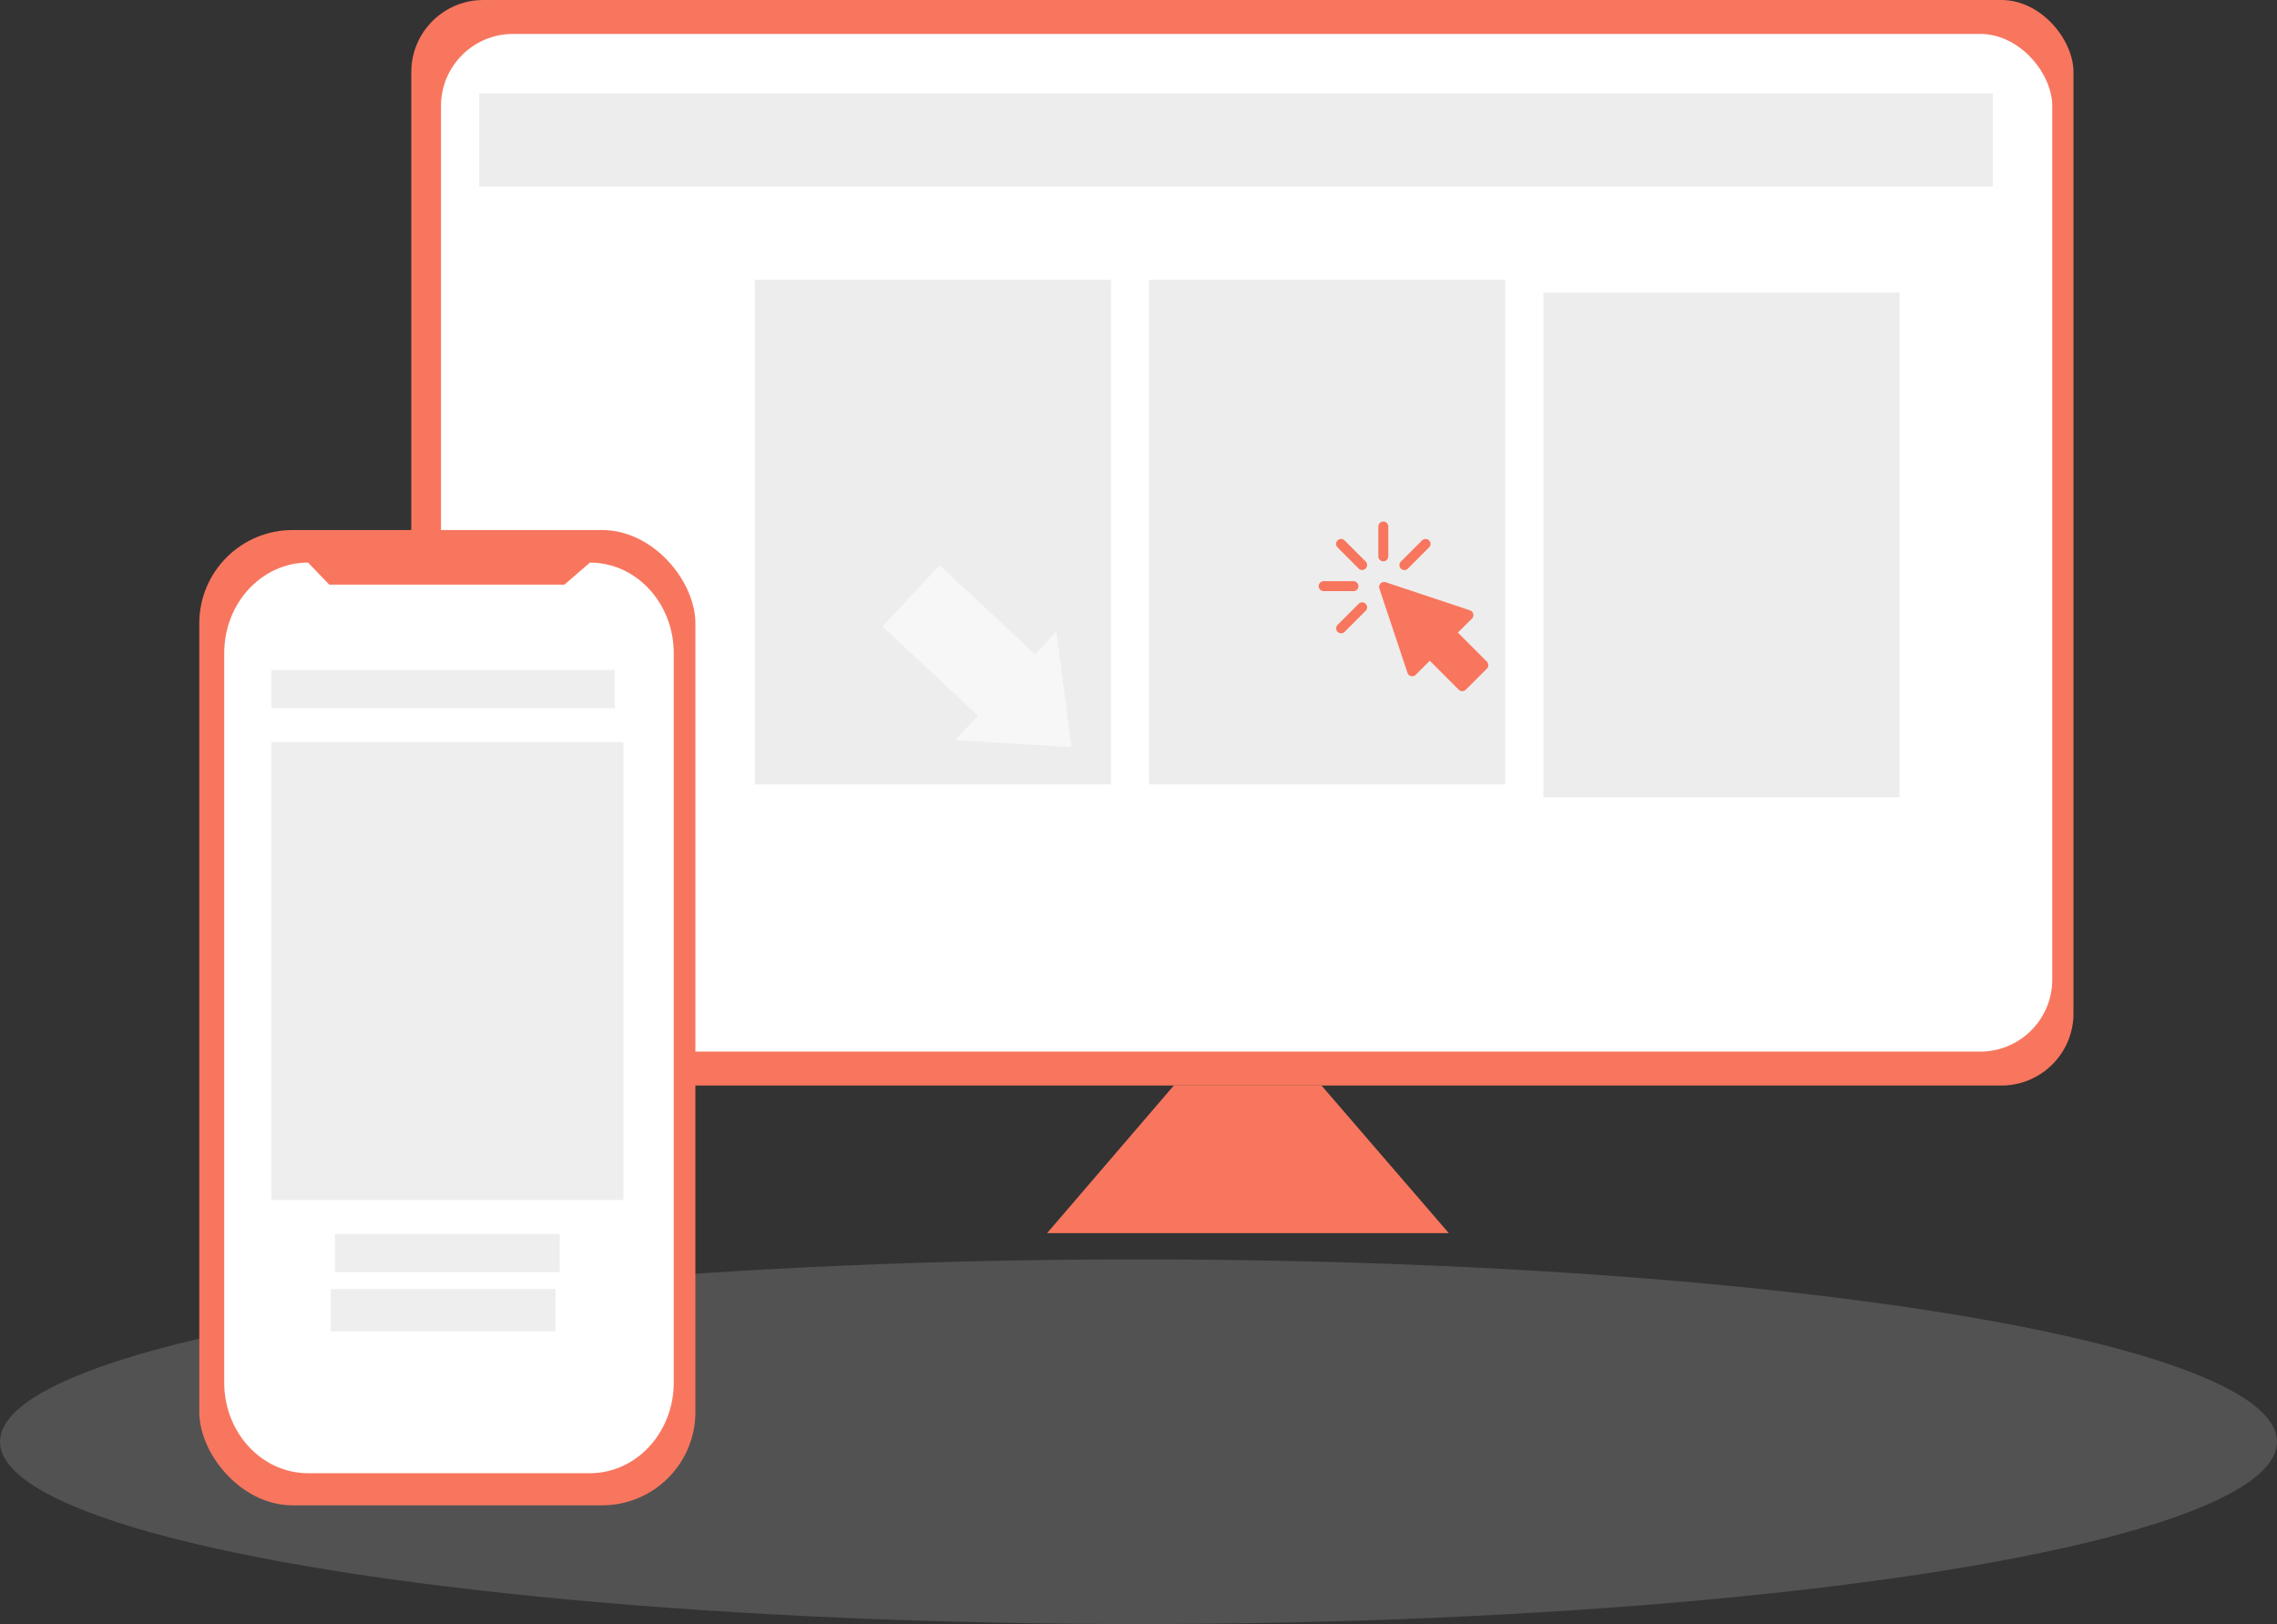 <svg xmlns="http://www.w3.org/2000/svg" width="537" height="383" viewBox="0 0 537 383">
  <rect x="0" y="0" width="537" height="383" fill="#333333" stroke="none"/>
  <g id="Group_5113" data-name="Group 5113" transform="translate(-737 -2598)">
    <ellipse id="Ellipse_847" data-name="Ellipse 847" cx="268.5" cy="43" rx="268.5" ry="43" transform="translate(737 2895)" fill="#c3c3c3" opacity="0.216"/>
    <g id="Group_3046" data-name="Group 3046" transform="translate(0 -62)">
      <g id="Group_2870" data-name="Group 2870" transform="translate(85.184 -504.17)">
        <rect id="Rectangle_3173" data-name="Rectangle 3173" width="392" height="256" rx="17" transform="translate(748.816 3164.17)" fill="#f8765e"/>
        <rect id="Rectangle_3174" data-name="Rectangle 3174" width="380" height="240" rx="17" transform="translate(755.816 3172.17)" fill="#fff"/>
        <rect id="Rectangle_3172" data-name="Rectangle 3172" width="117" height="230" rx="22" transform="translate(698.816 3289.17)" fill="#f8765e"/>
        <path id="Path_7921" data-name="Path 7921" d="M19.766,0l5.012,5.205H80.238L86.253,0c10.917,0,19.766,9.571,19.766,21.378v172c0,11.807-8.85,21.378-19.766,21.378H19.766C8.85,214.753,0,205.182,0,193.375v-172C0,9.571,8.85,0,19.766,0Z" transform="translate(704.693 3296.841)" fill="#fff"/>
        <path id="Path_7922" data-name="Path 7922" d="M-7050.609,7163l-29.869,34.789h94.742l-30-34.789" transform="translate(7979.233 -3742.807)" fill="#f8765e"/>
        <rect id="Rectangle_3175" data-name="Rectangle 3175" width="81" height="9" transform="translate(715.816 3322.17)" fill="#dedede" opacity="0.504"/>
        <rect id="Rectangle_3178" data-name="Rectangle 3178" width="357" height="22" transform="translate(764.816 3186.17)" fill="#ddd" opacity="0.504"/>
        <rect id="Rectangle_3179" data-name="Rectangle 3179" width="84" height="119" transform="translate(829.816 3230.17)" fill="#ddd" opacity="0.504"/>
        <rect id="Rectangle_3182" data-name="Rectangle 3182" width="83" height="108" transform="translate(715.816 3339.17)" fill="#dedede" opacity="0.504"/>
        <rect id="Rectangle_3180" data-name="Rectangle 3180" width="84" height="119" transform="translate(922.816 3230.17)" fill="#ddd" opacity="0.504"/>
        <rect id="Rectangle_3181" data-name="Rectangle 3181" width="84" height="119" transform="translate(1015.816 3233.17)" fill="#ddd" opacity="0.504"/>
        <rect id="Rectangle_3176" data-name="Rectangle 3176" width="53" height="10" transform="translate(729.816 3468.17)" fill="#dedede" opacity="0.504"/>
        <rect id="Rectangle_3177" data-name="Rectangle 3177" width="53" height="9" transform="translate(730.816 3455.17)" fill="#dedede" opacity="0.504"/>
      </g>
      <g id="_x3C_Group_x3E__4_" transform="translate(1048 2783)">
        <g id="Group_2875" data-name="Group 2875" transform="translate(14.247 14.246)">
          <path id="Path_7930" data-name="Path 7930" d="M201.143,207.755l-6.837-6.836-3.314,3.314a1.171,1.171,0,0,1-1.94-.458l-6.63-19.888a1.171,1.171,0,0,1,1.482-1.482l19.888,6.63a1.171,1.171,0,0,1,.458,1.94l-3.314,3.314,6.836,6.837a1.172,1.172,0,0,1,0,1.657l-4.971,4.971A1.171,1.171,0,0,1,201.143,207.755Z" transform="translate(-182.362 -182.344)" fill="#f8765e"/>
        </g>
        <g id="Group_2876" data-name="Group 2876" transform="translate(14.062)">
          <path id="Path_7931" data-name="Path 7931" d="M181.172,9.375A1.171,1.171,0,0,1,180,8.2V1.172a1.172,1.172,0,0,1,2.344,0V8.2A1.171,1.171,0,0,1,181.172,9.375Z" transform="translate(-180)" fill="#f8765e"/>
        </g>
        <g id="Group_2877" data-name="Group 2877" transform="translate(4.119 4.119)">
          <path id="Path_7932" data-name="Path 7932" d="M58.036,59.693,53.063,54.72a1.172,1.172,0,1,1,1.657-1.657l4.972,4.972a1.172,1.172,0,0,1-1.657,1.657Z" transform="translate(-52.72 -52.72)" fill="#f8765e"/>
        </g>
        <g id="Group_2878" data-name="Group 2878" transform="translate(4.119 19.034)">
          <path id="Path_7933" data-name="Path 7933" d="M53.063,250.607a1.172,1.172,0,0,1,0-1.657l4.972-4.972a1.172,1.172,0,0,1,1.657,1.657l-4.972,4.972A1.172,1.172,0,0,1,53.063,250.607Z" transform="translate(-52.72 -243.634)" fill="#f8765e"/>
        </g>
        <g id="Group_2879" data-name="Group 2879" transform="translate(19.034 4.119)">
          <path id="Path_7934" data-name="Path 7934" d="M243.976,59.694a1.172,1.172,0,0,1,0-1.657l4.972-4.972a1.172,1.172,0,1,1,1.657,1.657l-4.972,4.972A1.172,1.172,0,0,1,243.976,59.694Z" transform="translate(-243.633 -52.721)" fill="#f8765e"/>
        </g>
        <g id="Group_2880" data-name="Group 2880" transform="translate(0 14.062)">
          <path id="Path_7935" data-name="Path 7935" d="M8.2,182.344H1.172a1.172,1.172,0,0,1,0-2.344H8.2a1.172,1.172,0,0,1,0,2.344Z" transform="translate(0 -180)" fill="#f8765e"/>
        </g>
      </g>
      <path id="Union_10" data-name="Union 10" d="M8059.8-3657.9H8029v-19.758h30.8V-3685l21.2,17.5-21.2,17.5Z" transform="translate(-7421.603 7.209) rotate(43)" fill="#f7f7f7"/>
    </g>
  </g>
</svg>
